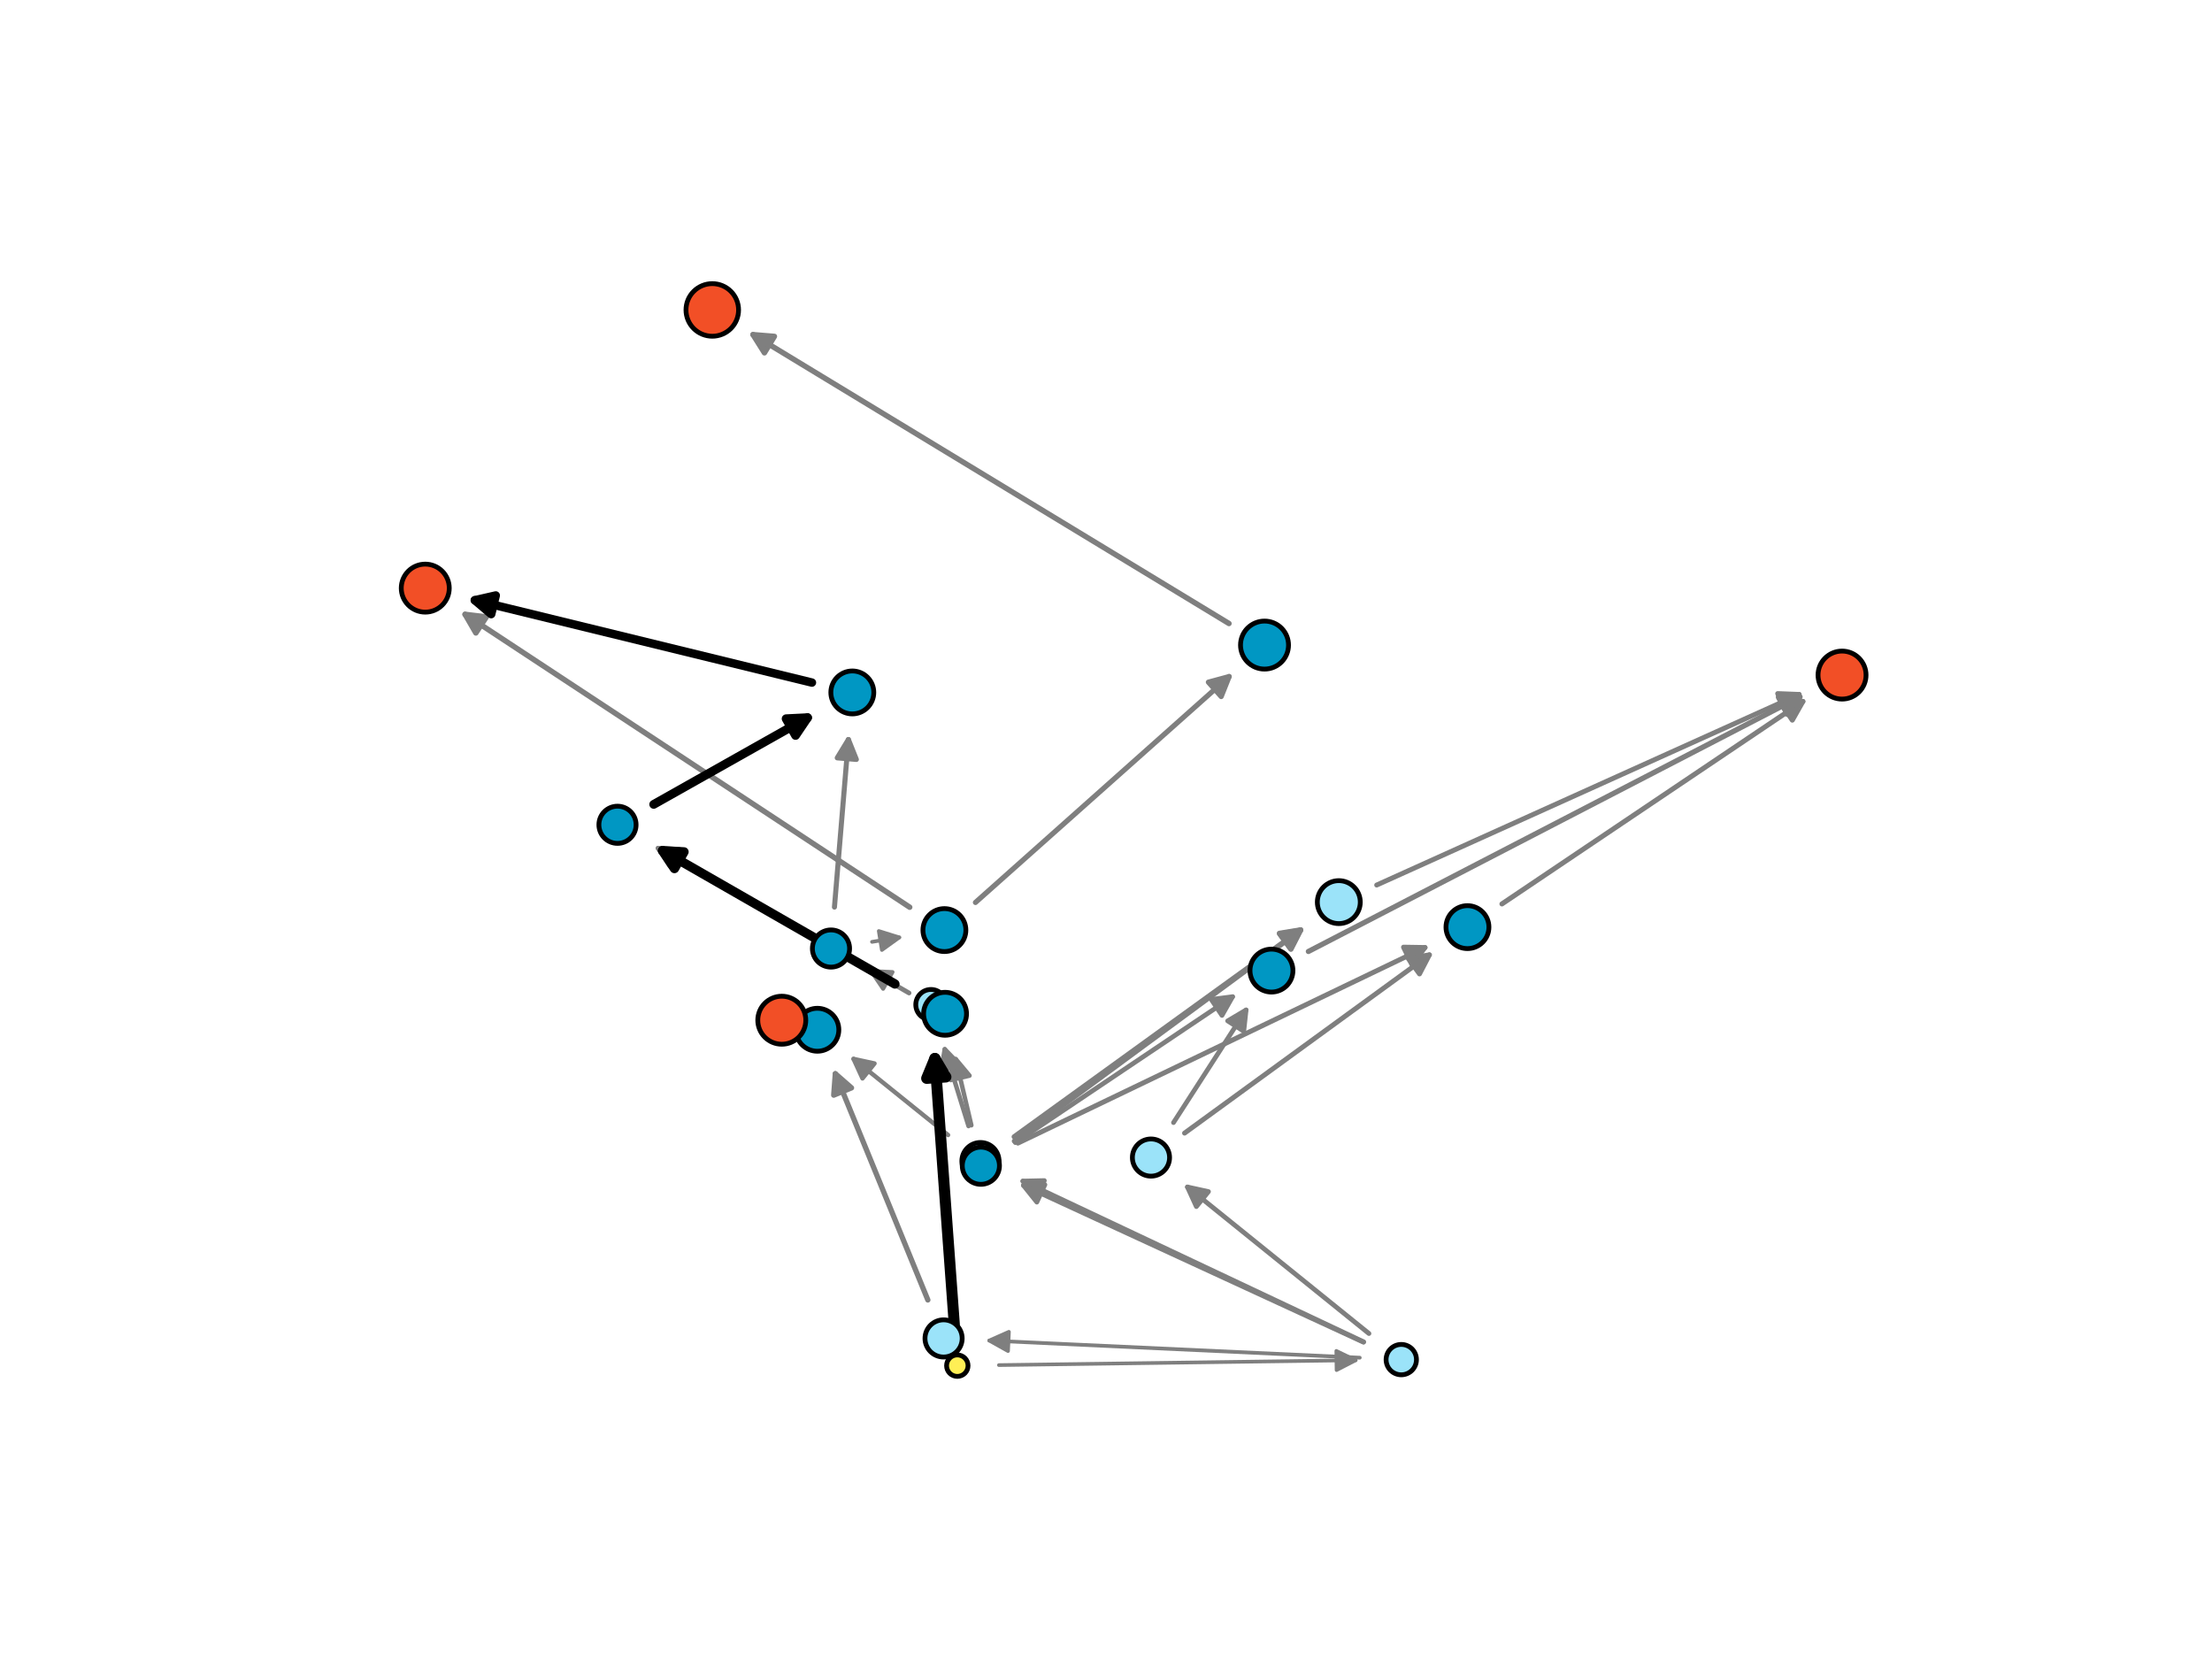 <?xml version="1.0" encoding="utf-8" standalone="no"?>
<!DOCTYPE svg PUBLIC "-//W3C//DTD SVG 1.1//EN"
  "http://www.w3.org/Graphics/SVG/1.1/DTD/svg11.dtd">
<svg xmlns:xlink="http://www.w3.org/1999/xlink" width="460.8pt" height="345.6pt" viewBox="0 0 460.8 345.6" xmlns="http://www.w3.org/2000/svg" version="1.1">
 <defs>
  <style type="text/css">*{stroke-linejoin: round; stroke-linecap: butt}</style>
 </defs>
 <g id="figure_1">
  <g id="patch_1">
   <path d="M 0 345.6 
L 460.8 345.6 
L 460.8 0 
L 0 0 
z
" style="fill: #ffffff"/>
  </g>
  <g id="axes_1">
   <g id="patch_2">
    <path d="M 208.087 284.374 
Q 245.67 283.862 282.405 283.362 
" clip-path="url(#pcce115dcc3)" style="fill: none; stroke: #7f7f7f; stroke-width: 0.758; stroke-linecap: round"/>
    <path d="M 278.378 281.417 
L 282.405 283.362 
L 278.433 285.417 
L 278.378 281.417 
z
" clip-path="url(#pcce115dcc3)" style="fill: #7f7f7f; stroke: #7f7f7f; stroke-width: 0.758; stroke-linecap: round"/>
   </g>
   <g id="patch_3">
    <path d="M 170.272 214.517 
Q 166.567 213.523 163.684 212.75 
" clip-path="url(#pcce115dcc3)" style="fill: none; stroke: #7f7f7f; stroke-width: 0.762; stroke-linecap: round"/>
    <path d="M 167.029 215.718 
L 163.684 212.75 
L 168.065 211.854 
L 167.029 215.718 
z
" clip-path="url(#pcce115dcc3)" style="fill: #7f7f7f; stroke: #7f7f7f; stroke-width: 0.762; stroke-linecap: round"/>
   </g>
   <g id="patch_4">
    <path d="M 181.657 196.206 
Q 184.924 195.674 187.339 195.282 
" clip-path="url(#pcce115dcc3)" style="fill: none; stroke: #7f7f7f; stroke-width: 0.773; stroke-linecap: round"/>
    <path d="M 183.07 193.95 
L 187.339 195.282 
L 183.712 197.898 
L 183.07 193.95 
z
" clip-path="url(#pcce115dcc3)" style="fill: #7f7f7f; stroke: #7f7f7f; stroke-width: 0.773; stroke-linecap: round"/>
   </g>
   <g id="patch_5">
    <path d="M 283.261 282.833 
Q 244.238 281.026 206.082 279.26 
" clip-path="url(#pcce115dcc3)" style="fill: none; stroke: #7f7f7f; stroke-width: 0.777; stroke-linecap: round"/>
    <path d="M 209.985 281.443 
L 206.082 279.26 
L 210.17 277.447 
L 209.985 281.443 
z
" clip-path="url(#pcce115dcc3)" style="fill: #7f7f7f; stroke: #7f7f7f; stroke-width: 0.777; stroke-linecap: round"/>
   </g>
   <g id="patch_6">
    <path d="M 186.383 205.049 
Q 183.524 203.443 181.464 202.287 
" clip-path="url(#pcce115dcc3)" style="fill: none; stroke: #7f7f7f; stroke-width: 0.821; stroke-linecap: round"/>
    <path d="M 183.972 205.989 
L 181.464 202.287 
L 185.931 202.501 
L 183.972 205.989 
z
" clip-path="url(#pcce115dcc3)" style="fill: #7f7f7f; stroke: #7f7f7f; stroke-width: 0.821; stroke-linecap: round"/>
   </g>
   <g id="patch_7">
    <path d="M 197.501 236.446 
Q 187.259 228.197 177.811 220.589 
" clip-path="url(#pcce115dcc3)" style="fill: none; stroke: #7f7f7f; stroke-width: 0.913; stroke-linecap: round"/>
    <path d="M 179.672 224.655 
L 177.811 220.589 
L 182.181 221.54 
L 179.672 224.655 
z
" clip-path="url(#pcce115dcc3)" style="fill: #7f7f7f; stroke: #7f7f7f; stroke-width: 0.913; stroke-linecap: round"/>
   </g>
   <g id="patch_8">
    <path d="M 202.346 234.415 
Q 200.603 227.017 199.099 220.638 
" clip-path="url(#pcce115dcc3)" style="fill: none; stroke: #7f7f7f; stroke-width: 0.937; stroke-linecap: round"/>
    <path d="M 198.07 224.99 
L 199.099 220.638 
L 201.964 224.073 
L 198.07 224.99 
z
" clip-path="url(#pcce115dcc3)" style="fill: #7f7f7f; stroke: #7f7f7f; stroke-width: 0.937; stroke-linecap: round"/>
   </g>
   <g id="patch_9">
    <path d="M 201.77 234.573 
Q 199.135 226.069 196.814 218.578 
" clip-path="url(#pcce115dcc3)" style="fill: none; stroke: #7f7f7f; stroke-width: 0.948; stroke-linecap: round"/>
    <path d="M 196.087 222.99 
L 196.814 218.578 
L 199.908 221.807 
L 196.087 222.99 
z
" clip-path="url(#pcce115dcc3)" style="fill: #7f7f7f; stroke: #7f7f7f; stroke-width: 0.948; stroke-linecap: round"/>
   </g>
   <g id="patch_10">
    <path d="M 244.461 233.859 
Q 252.32 221.665 259.586 210.39 
" clip-path="url(#pcce115dcc3)" style="fill: none; stroke: #7f7f7f; stroke-width: 0.978; stroke-linecap: round"/>
    <path d="M 255.738 212.669 
L 259.586 210.39 
L 259.1 214.836 
L 255.738 212.669 
z
" clip-path="url(#pcce115dcc3)" style="fill: #7f7f7f; stroke: #7f7f7f; stroke-width: 0.978; stroke-linecap: round"/>
   </g>
   <g id="patch_11">
    <path d="M 189.372 206.861 
Q 162.753 191.503 137.085 176.693 
" clip-path="url(#pcce115dcc3)" style="fill: none; stroke: #7f7f7f; stroke-width: 0.98; stroke-linecap: round"/>
    <path d="M 139.55 180.424 
L 137.085 176.693 
L 141.549 176.959 
L 139.55 180.424 
z
" clip-path="url(#pcce115dcc3)" style="fill: #7f7f7f; stroke: #7f7f7f; stroke-width: 0.98; stroke-linecap: round"/>
   </g>
   <g id="patch_12">
    <path d="M 284.046 279.605 
Q 248.121 263.038 213.198 246.931 
" clip-path="url(#pcce115dcc3)" style="fill: none; stroke: #7f7f7f; stroke-width: 0.986; stroke-linecap: round"/>
    <path d="M 215.993 250.423 
L 213.198 246.931 
L 217.668 246.79 
L 215.993 250.423 
z
" clip-path="url(#pcce115dcc3)" style="fill: #7f7f7f; stroke: #7f7f7f; stroke-width: 0.986; stroke-linecap: round"/>
   </g>
   <g id="patch_13">
    <path d="M 211.519 238.017 
Q 234.601 222.517 256.766 207.634 
" clip-path="url(#pcce115dcc3)" style="fill: none; stroke: #7f7f7f; stroke-width: 0.987; stroke-linecap: round"/>
    <path d="M 252.33 208.203 
L 256.766 207.634 
L 254.56 211.524 
L 252.33 208.203 
z
" clip-path="url(#pcce115dcc3)" style="fill: #7f7f7f; stroke: #7f7f7f; stroke-width: 0.987; stroke-linecap: round"/>
   </g>
   <g id="patch_14">
    <path d="M 284.081 279.539 
Q 248.08 262.556 213.082 246.046 
" clip-path="url(#pcce115dcc3)" style="fill: none; stroke: #7f7f7f; stroke-width: 0.991; stroke-linecap: round"/>
    <path d="M 215.846 249.562 
L 213.082 246.046 
L 217.553 245.944 
L 215.846 249.562 
z
" clip-path="url(#pcce115dcc3)" style="fill: #7f7f7f; stroke: #7f7f7f; stroke-width: 0.991; stroke-linecap: round"/>
   </g>
   <g id="patch_15">
    <path d="M 285.174 277.794 
Q 265.84 262.187 247.372 247.278 
" clip-path="url(#pcce115dcc3)" style="fill: none; stroke: #7f7f7f; stroke-width: 0.995; stroke-linecap: round"/>
    <path d="M 249.228 251.347 
L 247.372 247.278 
L 251.74 248.234 
L 249.228 251.347 
z
" clip-path="url(#pcce115dcc3)" style="fill: #7f7f7f; stroke: #7f7f7f; stroke-width: 0.995; stroke-linecap: round"/>
   </g>
   <g id="patch_16">
    <path d="M 286.79 184.368 
Q 331.312 164.281 374.792 144.664 
" clip-path="url(#pcce115dcc3)" style="fill: none; stroke: #7f7f7f; stroke-width: 1.023; stroke-linecap: round"/>
    <path d="M 370.323 144.486 
L 374.792 144.664 
L 371.968 148.132 
L 370.323 144.486 
z
" clip-path="url(#pcce115dcc3)" style="fill: #7f7f7f; stroke: #7f7f7f; stroke-width: 1.023; stroke-linecap: round"/>
   </g>
   <g id="patch_17">
    <path d="M 246.766 236.045 
Q 272.73 217.141 297.767 198.913 
" clip-path="url(#pcce115dcc3)" style="fill: none; stroke: #7f7f7f; stroke-width: 1.027; stroke-linecap: round"/>
    <path d="M 293.356 199.65 
L 297.767 198.913 
L 295.71 202.884 
L 293.356 199.65 
z
" clip-path="url(#pcce115dcc3)" style="fill: #7f7f7f; stroke: #7f7f7f; stroke-width: 1.027; stroke-linecap: round"/>
   </g>
   <g id="patch_18">
    <path d="M 212.052 238.129 
Q 254.972 217.508 296.854 197.387 
" clip-path="url(#pcce115dcc3)" style="fill: none; stroke: #7f7f7f; stroke-width: 1.031; stroke-linecap: round"/>
    <path d="M 292.383 197.316 
L 296.854 197.387 
L 294.115 200.922 
L 292.383 197.316 
z
" clip-path="url(#pcce115dcc3)" style="fill: #7f7f7f; stroke: #7f7f7f; stroke-width: 1.031; stroke-linecap: round"/>
   </g>
   <g id="patch_19">
    <path d="M 312.882 188.304 
Q 344.714 166.885 375.572 146.121 
" clip-path="url(#pcce115dcc3)" style="fill: none; stroke: #7f7f7f; stroke-width: 1.05; stroke-linecap: round"/>
    <path d="M 371.136 146.695 
L 375.572 146.121 
L 373.37 150.013 
L 371.136 146.695 
z
" clip-path="url(#pcce115dcc3)" style="fill: #7f7f7f; stroke: #7f7f7f; stroke-width: 1.05; stroke-linecap: round"/>
   </g>
   <g id="patch_20">
    <path d="M 173.83 188.964 
Q 175.332 170.922 176.737 154.055 
" clip-path="url(#pcce115dcc3)" style="fill: none; stroke: #7f7f7f; stroke-width: 1.054; stroke-linecap: round"/>
    <path d="M 174.412 157.875 
L 176.737 154.055 
L 178.398 158.207 
L 174.412 157.875 
z
" clip-path="url(#pcce115dcc3)" style="fill: #7f7f7f; stroke: #7f7f7f; stroke-width: 1.054; stroke-linecap: round"/>
   </g>
   <g id="patch_21">
    <path d="M 211.265 236.806 
Q 241.572 214.904 270.92 193.694 
" clip-path="url(#pcce115dcc3)" style="fill: none; stroke: #7f7f7f; stroke-width: 1.057; stroke-linecap: round"/>
    <path d="M 266.506 194.416 
L 270.92 193.694 
L 268.849 197.658 
L 266.506 194.416 
z
" clip-path="url(#pcce115dcc3)" style="fill: #7f7f7f; stroke: #7f7f7f; stroke-width: 1.057; stroke-linecap: round"/>
   </g>
   <g id="patch_22">
    <path d="M 211.307 237.706 
Q 241.615 215.386 270.967 193.769 
" clip-path="url(#pcce115dcc3)" style="fill: none; stroke: #7f7f7f; stroke-width: 1.062; stroke-linecap: round"/>
    <path d="M 266.56 194.531 
L 270.967 193.769 
L 268.932 197.752 
L 266.56 194.531 
z
" clip-path="url(#pcce115dcc3)" style="fill: #7f7f7f; stroke: #7f7f7f; stroke-width: 1.062; stroke-linecap: round"/>
   </g>
   <g id="patch_23">
    <path d="M 203.208 187.993 
Q 230.083 164.065 256.052 140.943 
" clip-path="url(#pcce115dcc3)" style="fill: none; stroke: #7f7f7f; stroke-width: 1.084; stroke-linecap: round"/>
    <path d="M 251.735 142.109 
L 256.052 140.943 
L 254.395 145.097 
L 251.735 142.109 
z
" clip-path="url(#pcce115dcc3)" style="fill: #7f7f7f; stroke: #7f7f7f; stroke-width: 1.084; stroke-linecap: round"/>
   </g>
   <g id="patch_24">
    <path d="M 272.563 198.208 
Q 324.301 171.411 374.953 145.177 
" clip-path="url(#pcce115dcc3)" style="fill: none; stroke: #7f7f7f; stroke-width: 1.095; stroke-linecap: round"/>
    <path d="M 370.481 145.241 
L 374.953 145.177 
L 372.321 148.793 
L 370.481 145.241 
z
" clip-path="url(#pcce115dcc3)" style="fill: #7f7f7f; stroke: #7f7f7f; stroke-width: 1.095; stroke-linecap: round"/>
   </g>
   <g id="patch_25">
    <path d="M 193.287 270.801 
Q 183.418 246.666 174.018 223.678 
" clip-path="url(#pcce115dcc3)" style="fill: none; stroke: #7f7f7f; stroke-width: 1.108; stroke-linecap: round"/>
    <path d="M 173.681 228.137 
L 174.018 223.678 
L 177.383 226.623 
L 173.681 228.137 
z
" clip-path="url(#pcce115dcc3)" style="fill: #7f7f7f; stroke: #7f7f7f; stroke-width: 1.108; stroke-linecap: round"/>
   </g>
   <g id="patch_26">
    <path d="M 256.018 129.888 
Q 205.9 99.472 156.865 69.713 
" clip-path="url(#pcce115dcc3)" style="fill: none; stroke: #7f7f7f; stroke-width: 1.133; stroke-linecap: round"/>
    <path d="M 159.246 73.498 
L 156.865 69.713 
L 161.322 70.078 
L 159.246 73.498 
z
" clip-path="url(#pcce115dcc3)" style="fill: #7f7f7f; stroke: #7f7f7f; stroke-width: 1.133; stroke-linecap: round"/>
   </g>
   <g id="patch_27">
    <path d="M 189.507 188.99 
Q 142.666 158.137 96.888 127.984 
" clip-path="url(#pcce115dcc3)" style="fill: none; stroke: #7f7f7f; stroke-width: 1.139; stroke-linecap: round"/>
    <path d="M 99.128 131.854 
L 96.888 127.984 
L 101.328 128.514 
L 99.128 131.854 
z
" clip-path="url(#pcce115dcc3)" style="fill: #7f7f7f; stroke: #7f7f7f; stroke-width: 1.139; stroke-linecap: round"/>
   </g>
   <g id="patch_28">
    <path d="M 169.14 142.193 
Q 133.072 133.383 98.916 125.04 
" clip-path="url(#pcce115dcc3)" style="fill: none; stroke: #000000; stroke-width: 1.76; stroke-linecap: round"/>
    <path d="M 102.327 127.932 
L 98.916 125.04 
L 103.276 124.047 
L 102.327 127.932 
z
" clip-path="url(#pcce115dcc3)" style="stroke: #000000; stroke-width: 1.76; stroke-linecap: round"/>
   </g>
   <g id="patch_29">
    <path d="M 136.181 167.566 
Q 153.096 158.032 168.23 149.502 
" clip-path="url(#pcce115dcc3)" style="fill: none; stroke: #000000; stroke-width: 1.828; stroke-linecap: round"/>
    <path d="M 163.763 149.724 
L 168.23 149.502 
L 165.727 153.209 
L 163.763 149.724 
z
" clip-path="url(#pcce115dcc3)" style="stroke: #000000; stroke-width: 1.828; stroke-linecap: round"/>
   </g>
   <g id="patch_30">
    <path d="M 186.423 204.98 
Q 161.284 190.553 138.026 177.207 
" clip-path="url(#pcce115dcc3)" style="fill: none; stroke: #000000; stroke-width: 1.94; stroke-linecap: round"/>
    <path d="M 140.5 180.932 
L 138.026 177.207 
L 142.491 177.463 
L 140.5 180.932 
z
" clip-path="url(#pcce115dcc3)" style="stroke: #000000; stroke-width: 1.94; stroke-linecap: round"/>
   </g>
   <g id="patch_31">
    <path d="M 198.795 275.858 
Q 196.681 246.891 194.755 220.503 
" clip-path="url(#pcce115dcc3)" style="fill: none; stroke: #000000; stroke-width: 2.313; stroke-linecap: round"/>
    <path d="M 193.051 224.638 
L 194.755 220.503 
L 197.041 224.347 
L 193.051 224.638 
z
" clip-path="url(#pcce115dcc3)" style="stroke: #000000; stroke-width: 2.313; stroke-linecap: round"/>
   </g>
   <g id="PathCollection_1">
    <path d="M 199.425 286.728 
C 200.018 286.728 200.587 286.492 201.007 286.073 
C 201.426 285.653 201.661 285.085 201.661 284.492 
C 201.661 283.899 201.426 283.33 201.007 282.91 
C 200.587 282.491 200.018 282.256 199.425 282.256 
C 198.832 282.256 198.264 282.491 197.844 282.91 
C 197.425 283.33 197.189 283.899 197.189 284.492 
C 197.189 285.085 197.425 285.653 197.844 286.073 
C 198.264 286.492 198.832 286.728 199.425 286.728 
z
" clip-path="url(#pcce115dcc3)" style="fill: #ffef55; stroke: #000000"/>
    <path d="M 291.911 286.395 
C 292.75 286.395 293.554 286.062 294.147 285.469 
C 294.74 284.876 295.074 284.072 295.074 283.233 
C 295.074 282.394 294.74 281.59 294.147 280.997 
C 293.554 280.404 292.75 280.071 291.911 280.071 
C 291.073 280.071 290.268 280.404 289.675 280.997 
C 289.082 281.59 288.749 282.394 288.749 283.233 
C 288.749 284.072 289.082 284.876 289.675 285.469 
C 290.268 286.062 291.073 286.395 291.911 286.395 
z
" clip-path="url(#pcce115dcc3)" style="fill: #9be3f9; stroke: #000000"/>
    <path d="M 193.936 212.453 
C 194.775 212.453 195.579 212.12 196.172 211.527 
C 196.765 210.934 197.099 210.129 197.099 209.291 
C 197.099 208.452 196.765 207.648 196.172 207.055 
C 195.579 206.462 194.775 206.129 193.936 206.129 
C 193.098 206.129 192.293 206.462 191.7 207.055 
C 191.107 207.648 190.774 208.452 190.774 209.291 
C 190.774 210.129 191.107 210.934 191.7 211.527 
C 192.293 212.12 193.098 212.453 193.936 212.453 
z
" clip-path="url(#pcce115dcc3)" style="fill: #9be3f9; stroke: #000000"/>
    <path d="M 204.246 245.751 
C 205.274 245.751 206.259 245.343 206.985 244.617 
C 207.711 243.891 208.119 242.906 208.119 241.878 
C 208.119 240.851 207.711 239.866 206.985 239.14 
C 206.259 238.413 205.274 238.005 204.246 238.005 
C 203.219 238.005 202.234 238.413 201.508 239.14 
C 200.781 239.866 200.373 240.851 200.373 241.878 
C 200.373 242.906 200.781 243.891 201.508 244.617 
C 202.234 245.343 203.219 245.751 204.246 245.751 
z
" clip-path="url(#pcce115dcc3)" style="fill: #9be3f9; stroke: #000000"/>
    <path d="M 196.565 282.693 
C 197.593 282.693 198.578 282.284 199.304 281.558 
C 200.03 280.832 200.438 279.847 200.438 278.82 
C 200.438 277.792 200.03 276.807 199.304 276.081 
C 198.578 275.355 197.593 274.947 196.565 274.947 
C 195.538 274.947 194.553 275.355 193.827 276.081 
C 193.101 276.807 192.693 277.792 192.693 278.82 
C 192.693 279.847 193.101 280.832 193.827 281.558 
C 194.553 282.284 195.538 282.693 196.565 282.693 
z
" clip-path="url(#pcce115dcc3)" style="fill: #9be3f9; stroke: #000000"/>
    <path d="M 239.769 245.013 
C 240.796 245.013 241.781 244.605 242.507 243.879 
C 243.234 243.153 243.642 242.168 243.642 241.14 
C 243.642 240.113 243.234 239.128 242.507 238.402 
C 241.781 237.676 240.796 237.267 239.769 237.267 
C 238.742 237.267 237.756 237.676 237.03 238.402 
C 236.304 239.128 235.896 240.113 235.896 241.14 
C 235.896 242.168 236.304 243.153 237.03 243.879 
C 237.756 244.605 238.742 245.013 239.769 245.013 
z
" clip-path="url(#pcce115dcc3)" style="fill: #9be3f9; stroke: #000000"/>
    <path d="M 204.332 246.716 
C 205.359 246.716 206.345 246.308 207.071 245.581 
C 207.797 244.855 208.205 243.87 208.205 242.843 
C 208.205 241.815 207.797 240.83 207.071 240.104 
C 206.345 239.378 205.359 238.97 204.332 238.97 
C 203.305 238.97 202.32 239.378 201.594 240.104 
C 200.867 240.83 200.459 241.815 200.459 242.843 
C 200.459 243.87 200.867 244.855 201.594 245.581 
C 202.32 246.308 203.305 246.716 204.332 246.716 
z
" clip-path="url(#pcce115dcc3)" style="fill: #0097c3; stroke: #000000"/>
    <path d="M 128.636 175.691 
C 129.663 175.691 130.648 175.283 131.374 174.556 
C 132.101 173.83 132.509 172.845 132.509 171.818 
C 132.509 170.791 132.101 169.806 131.374 169.079 
C 130.648 168.353 129.663 167.945 128.636 167.945 
C 127.609 167.945 126.623 168.353 125.897 169.079 
C 125.171 169.806 124.763 170.791 124.763 171.818 
C 124.763 172.845 125.171 173.83 125.897 174.556 
C 126.623 175.283 127.609 175.691 128.636 175.691 
z
" clip-path="url(#pcce115dcc3)" style="fill: #0097c3; stroke: #000000"/>
    <path d="M 173.111 201.468 
C 174.138 201.468 175.123 201.06 175.849 200.334 
C 176.576 199.608 176.984 198.623 176.984 197.595 
C 176.984 196.568 176.576 195.583 175.849 194.857 
C 175.123 194.131 174.138 193.722 173.111 193.722 
C 172.084 193.722 171.098 194.131 170.372 194.857 
C 169.646 195.583 169.238 196.568 169.238 197.595 
C 169.238 198.623 169.646 199.608 170.372 200.334 
C 171.098 201.06 172.084 201.468 173.111 201.468 
z
" clip-path="url(#pcce115dcc3)" style="fill: #0097c3; stroke: #000000"/>
    <path d="M 170.272 218.989 
C 171.458 218.989 172.596 218.518 173.435 217.679 
C 174.273 216.841 174.744 215.703 174.744 214.517 
C 174.744 213.331 174.273 212.193 173.435 211.355 
C 172.596 210.516 171.458 210.045 170.272 210.045 
C 169.086 210.045 167.949 210.516 167.11 211.355 
C 166.271 212.193 165.8 213.331 165.8 214.517 
C 165.8 215.703 166.271 216.841 167.11 217.679 
C 167.949 218.518 169.086 218.989 170.272 218.989 
z
" clip-path="url(#pcce115dcc3)" style="fill: #0097c3; stroke: #000000"/>
    <path d="M 305.698 197.61 
C 306.884 197.61 308.021 197.139 308.86 196.3 
C 309.699 195.462 310.17 194.324 310.17 193.138 
C 310.17 191.952 309.699 190.814 308.86 189.976 
C 308.021 189.137 306.884 188.666 305.698 188.666 
C 304.512 188.666 303.374 189.137 302.535 189.976 
C 301.697 190.814 301.226 191.952 301.226 193.138 
C 301.226 194.324 301.697 195.462 302.535 196.3 
C 303.374 197.139 304.512 197.61 305.698 197.61 
z
" clip-path="url(#pcce115dcc3)" style="fill: #0097c3; stroke: #000000"/>
    <path d="M 278.897 192.401 
C 280.083 192.401 281.221 191.93 282.06 191.091 
C 282.898 190.253 283.37 189.115 283.37 187.929 
C 283.37 186.743 282.898 185.606 282.06 184.767 
C 281.221 183.928 280.083 183.457 278.897 183.457 
C 277.711 183.457 276.574 183.928 275.735 184.767 
C 274.897 185.606 274.425 186.743 274.425 187.929 
C 274.425 189.115 274.897 190.253 275.735 191.091 
C 276.574 191.93 277.711 192.401 278.897 192.401 
z
" clip-path="url(#pcce115dcc3)" style="fill: #9be3f9; stroke: #000000"/>
    <path d="M 264.869 206.664 
C 266.055 206.664 267.193 206.193 268.032 205.355 
C 268.87 204.516 269.341 203.378 269.341 202.192 
C 269.341 201.006 268.87 199.869 268.032 199.03 
C 267.193 198.191 266.055 197.72 264.869 197.72 
C 263.683 197.72 262.546 198.191 261.707 199.03 
C 260.868 199.869 260.397 201.006 260.397 202.192 
C 260.397 203.378 260.868 204.516 261.707 205.355 
C 262.546 206.193 263.683 206.664 264.869 206.664 
z
" clip-path="url(#pcce115dcc3)" style="fill: #0097c3; stroke: #000000"/>
    <path d="M 196.873 215.661 
C 198.059 215.661 199.196 215.19 200.035 214.351 
C 200.873 213.513 201.345 212.375 201.345 211.189 
C 201.345 210.003 200.873 208.865 200.035 208.027 
C 199.196 207.188 198.059 206.717 196.873 206.717 
C 195.687 206.717 194.549 207.188 193.71 208.027 
C 192.872 208.865 192.4 210.003 192.4 211.189 
C 192.4 212.375 192.872 213.513 193.71 214.351 
C 194.549 215.19 195.687 215.661 196.873 215.661 
z
" clip-path="url(#pcce115dcc3)" style="fill: #0097c3; stroke: #000000"/>
    <path d="M 177.553 148.72 
C 178.739 148.72 179.877 148.249 180.716 147.41 
C 181.554 146.571 182.026 145.434 182.026 144.248 
C 182.026 143.062 181.554 141.924 180.716 141.085 
C 179.877 140.247 178.739 139.775 177.553 139.775 
C 176.367 139.775 175.23 140.247 174.391 141.085 
C 173.553 141.924 173.081 143.062 173.081 144.248 
C 173.081 145.434 173.553 146.571 174.391 147.41 
C 175.23 148.249 176.367 148.72 177.553 148.72 
z
" clip-path="url(#pcce115dcc3)" style="fill: #0097c3; stroke: #000000"/>
    <path d="M 196.738 198.225 
C 197.924 198.225 199.062 197.754 199.9 196.915 
C 200.739 196.077 201.21 194.939 201.21 193.753 
C 201.21 192.567 200.739 191.429 199.9 190.591 
C 199.062 189.752 197.924 189.281 196.738 189.281 
C 195.552 189.281 194.415 189.752 193.576 190.591 
C 192.737 191.429 192.266 192.567 192.266 193.753 
C 192.266 194.939 192.737 196.077 193.576 196.915 
C 194.415 197.754 195.552 198.225 196.738 198.225 
z
" clip-path="url(#pcce115dcc3)" style="fill: #0097c3; stroke: #000000"/>
    <path d="M 162.861 217.529 
C 164.187 217.529 165.459 217.002 166.397 216.065 
C 167.334 215.127 167.861 213.855 167.861 212.529 
C 167.861 211.203 167.334 209.931 166.397 208.994 
C 165.459 208.056 164.187 207.529 162.861 207.529 
C 161.535 207.529 160.263 208.056 159.325 208.994 
C 158.388 209.931 157.861 211.203 157.861 212.529 
C 157.861 213.855 158.388 215.127 159.325 216.065 
C 160.263 217.002 161.535 217.529 162.861 217.529 
z
" clip-path="url(#pcce115dcc3)" style="fill: #f24f26; stroke: #000000"/>
    <path d="M 383.73 145.631 
C 385.056 145.631 386.328 145.104 387.266 144.167 
C 388.203 143.229 388.73 141.957 388.73 140.631 
C 388.73 139.305 388.203 138.033 387.266 137.096 
C 386.328 136.158 385.056 135.631 383.73 135.631 
C 382.404 135.631 381.132 136.158 380.195 137.096 
C 379.257 138.033 378.73 139.305 378.73 140.631 
C 378.73 141.957 379.257 143.229 380.195 144.167 
C 381.132 145.104 382.404 145.631 383.73 145.631 
z
" clip-path="url(#pcce115dcc3)" style="fill: #f24f26; stroke: #000000"/>
    <path d="M 88.59 127.518 
C 89.916 127.518 91.188 126.991 92.125 126.054 
C 93.063 125.116 93.59 123.844 93.59 122.518 
C 93.59 121.192 93.063 119.92 92.125 118.983 
C 91.188 118.045 89.916 117.518 88.59 117.518 
C 87.264 117.518 85.992 118.045 85.054 118.983 
C 84.117 119.92 83.59 121.192 83.59 122.518 
C 83.59 123.844 84.117 125.116 85.054 126.054 
C 85.992 126.991 87.264 127.518 88.59 127.518 
z
" clip-path="url(#pcce115dcc3)" style="fill: #f24f26; stroke: #000000"/>
    <path d="M 263.422 139.382 
C 264.748 139.382 266.02 138.855 266.958 137.917 
C 267.895 136.98 268.422 135.708 268.422 134.382 
C 268.422 133.056 267.895 131.784 266.958 130.846 
C 266.02 129.908 264.748 129.382 263.422 129.382 
C 262.096 129.382 260.824 129.908 259.887 130.846 
C 258.949 131.784 258.422 133.056 258.422 134.382 
C 258.422 135.708 258.949 136.98 259.887 137.917 
C 260.824 138.855 262.096 139.382 263.422 139.382 
z
" clip-path="url(#pcce115dcc3)" style="fill: #0097c3; stroke: #000000"/>
    <path d="M 148.381 70.042 
C 149.834 70.042 151.227 69.464 152.254 68.437 
C 153.281 67.41 153.858 66.017 153.858 64.564 
C 153.858 63.112 153.281 61.719 152.254 60.691 
C 151.227 59.664 149.834 59.087 148.381 59.087 
C 146.929 59.087 145.535 59.664 144.508 60.691 
C 143.481 61.719 142.904 63.112 142.904 64.564 
C 142.904 66.017 143.481 67.41 144.508 68.437 
C 145.535 69.464 146.929 70.042 148.381 70.042 
z
" clip-path="url(#pcce115dcc3)" style="fill: #f24f26; stroke: #000000"/>
   </g>
  </g>
 </g>
 <defs>
  <clipPath id="pcce115dcc3">
   <rect x="57.6" y="41.472" width="357.12" height="266.112"/>
  </clipPath>
 </defs>
</svg>
